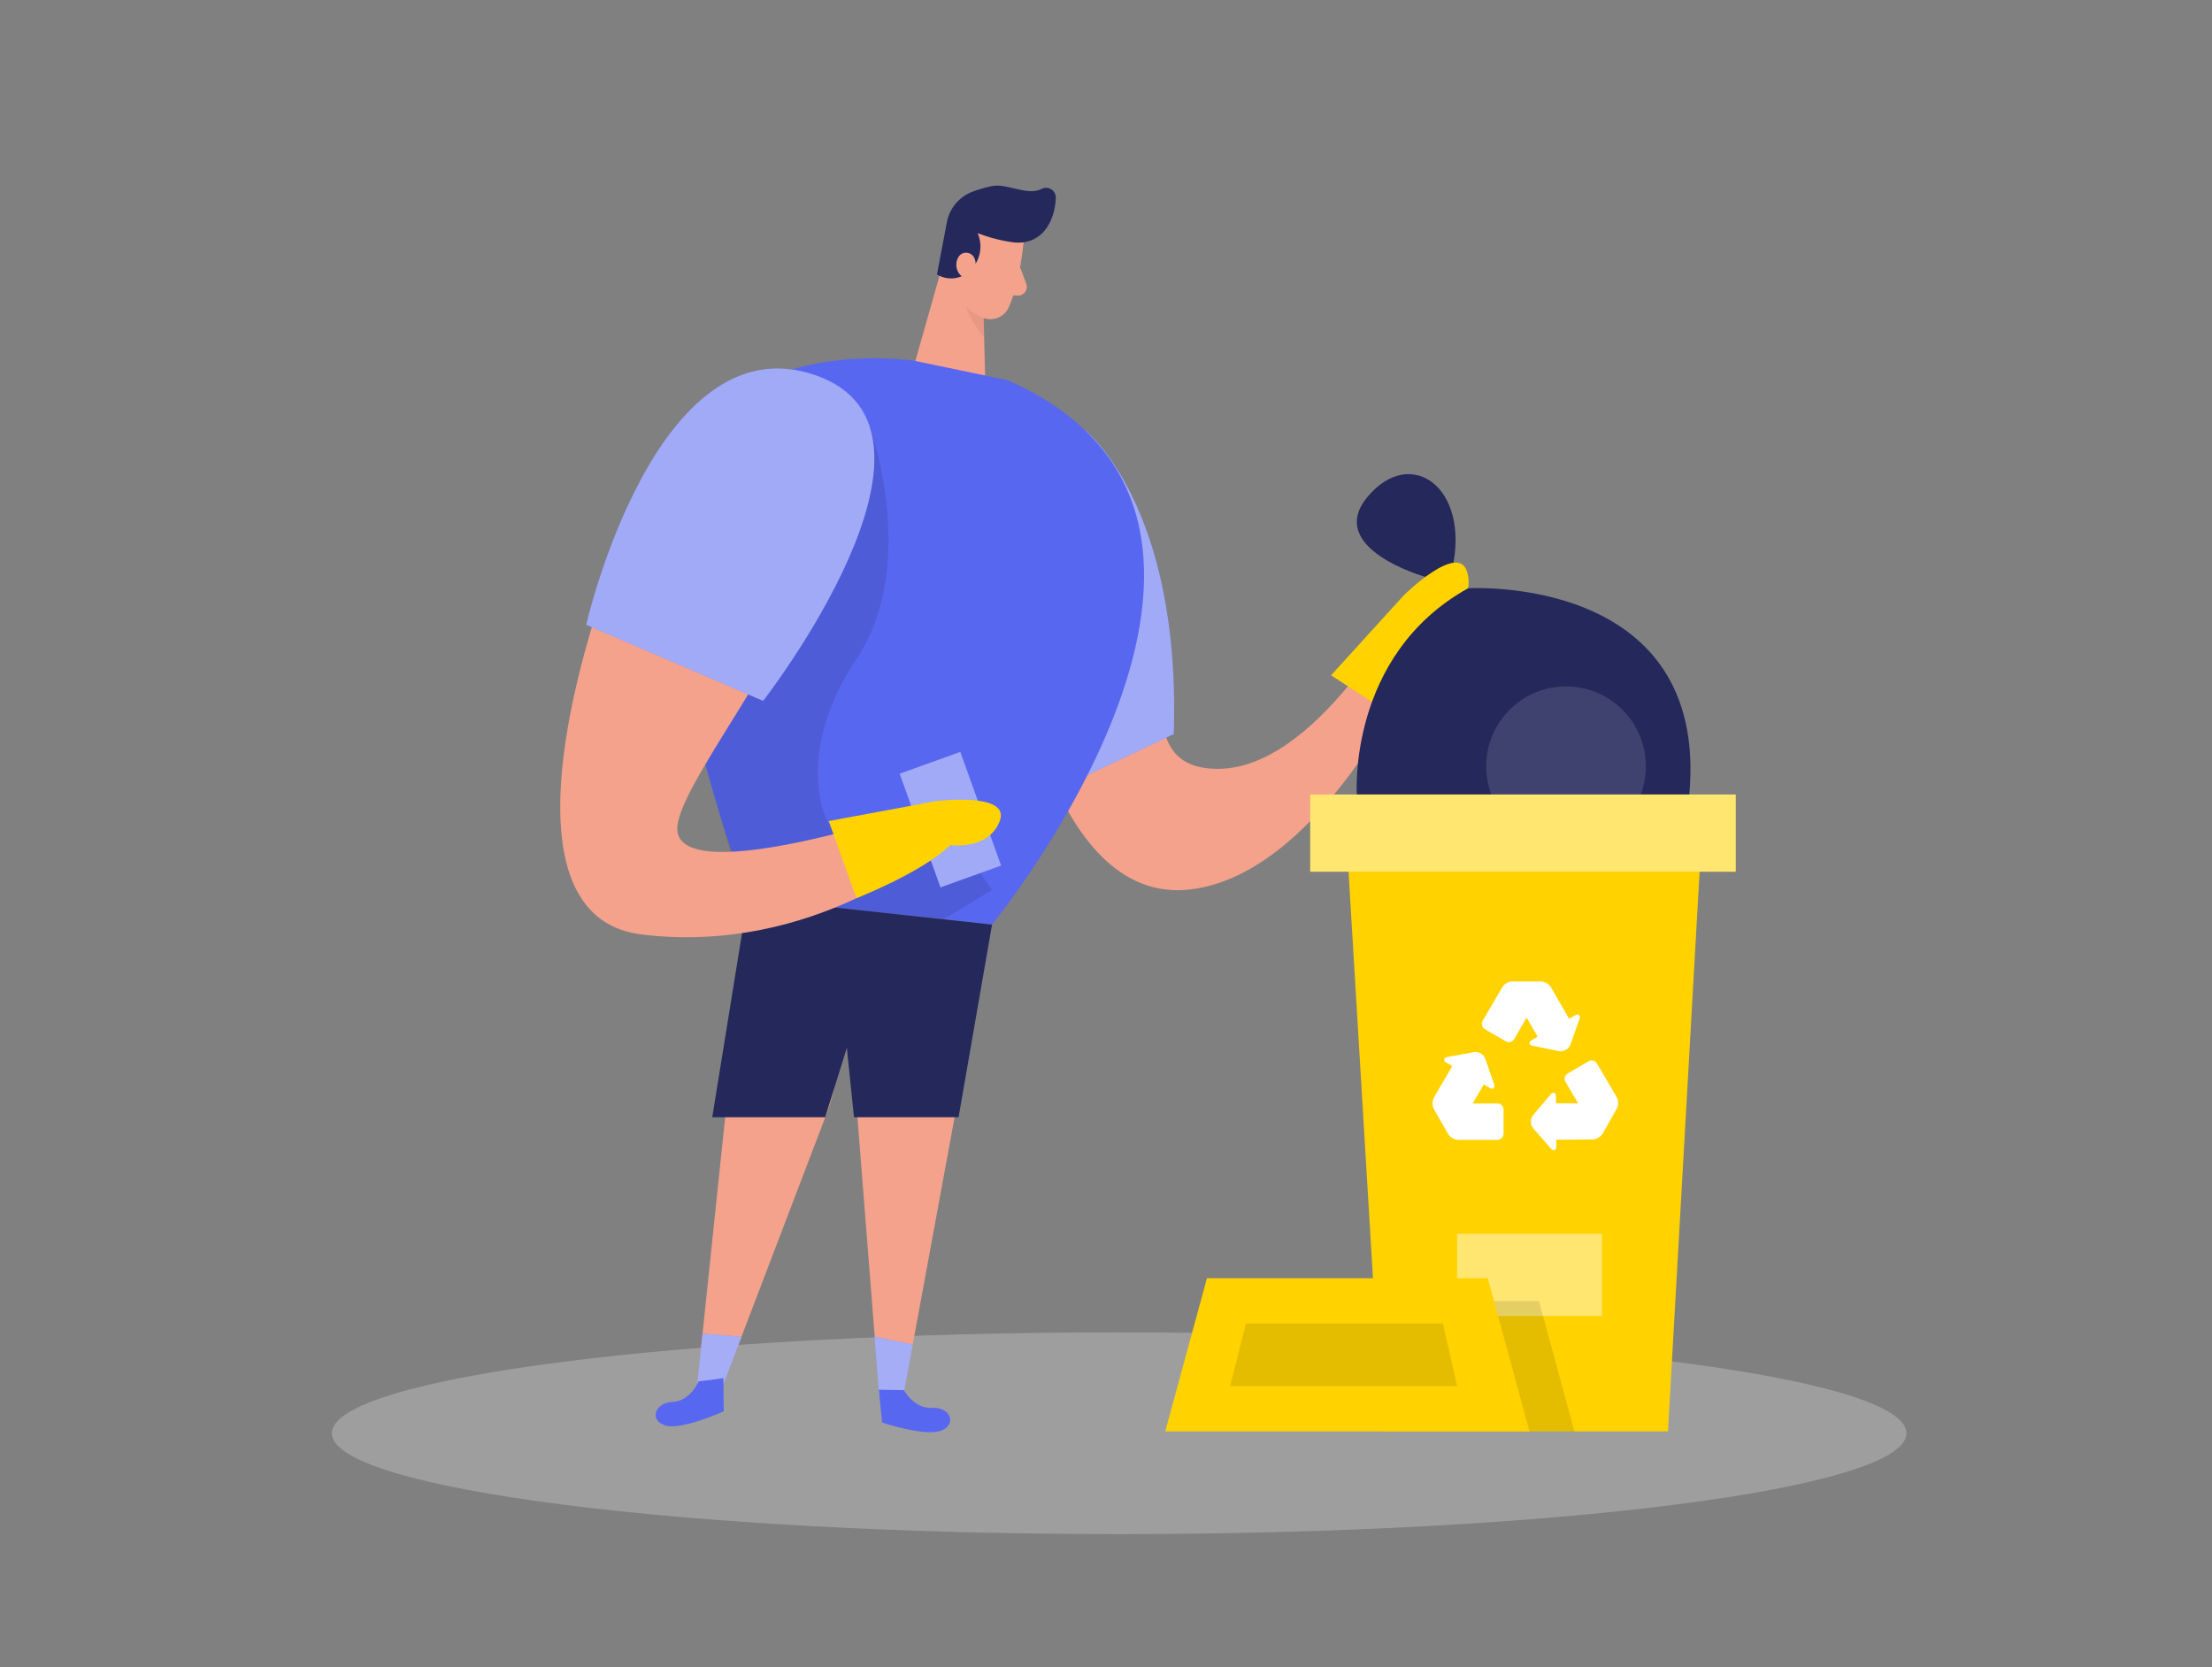 <?xml version="1.0" encoding="UTF-8"?>
<svg xmlns="http://www.w3.org/2000/svg" xmlns:xlink="http://www.w3.org/1999/xlink" width="406pt" height="306pt" viewBox="0 0 406 306" version="1.1">
<rect x="0" y="0" width="406" height="306" fill="#808080" stroke="none"/>
<defs>
<filter id="alpha" filterUnits="objectBoundingBox" x="0%" y="0%" width="100%" height="100%">
  <feColorMatrix type="matrix" in="SourceGraphic" values="0 0 0 0 1 0 0 0 0 1 0 0 0 0 1 0 0 0 1 0"/>
</filter>
<mask id="mask0">
  <g filter="url(#alpha)">
<rect x="0" y="0" width="406" height="306" style="fill:rgb(0%,0%,0%);fill-opacity:0.439;stroke:none;"/>
  </g>
</mask>
<clipPath id="clip1">
  <rect x="0" y="0" width="406" height="306"/>
</clipPath>
<g id="surface5" clip-path="url(#clip1)">
<path style=" stroke:none;fill-rule:nonzero;fill:rgb(100%,100%,100%);fill-opacity:1;" d="M 199.246 79.035 C 199.246 79.035 216.812 92.902 215.434 134.73 L 191.938 145.895 Z M 199.246 79.035 "/>
</g>
<mask id="mask1">
  <g filter="url(#alpha)">
<rect x="0" y="0" width="406" height="306" style="fill:rgb(0%,0%,0%);fill-opacity:0.302;stroke:none;"/>
  </g>
</mask>
<clipPath id="clip2">
  <rect x="0" y="0" width="406" height="306"/>
</clipPath>
<g id="surface8" clip-path="url(#clip2)">
<path style=" stroke:none;fill-rule:nonzero;fill:rgb(90.196%,90.196%,90.196%);fill-opacity:1;" d="M 349.922 263.055 C 349.922 252.832 285.223 244.543 205.414 244.543 C 125.609 244.543 60.91 252.832 60.91 263.055 C 60.91 273.281 125.609 281.57 205.414 281.57 C 285.223 281.57 349.922 273.281 349.922 263.055 Z M 349.922 263.055 "/>
</g>
<mask id="mask2">
  <g filter="url(#alpha)">
<rect x="0" y="0" width="406" height="306" style="fill:rgb(0%,0%,0%);fill-opacity:0.31;stroke:none;"/>
  </g>
</mask>
<clipPath id="clip3">
  <rect x="0" y="0" width="406" height="306"/>
</clipPath>
<g id="surface11" clip-path="url(#clip3)">
<path style=" stroke:none;fill-rule:nonzero;fill:rgb(80.784%,50.588%,44.706%);fill-opacity:1;" d="M 180.672 55.691 C 179.078 55.086 177.699 54.027 176.703 52.648 C 176.703 52.648 176.367 57.043 180.66 61.945 Z M 180.672 55.691 "/>
</g>
<mask id="mask3">
  <g filter="url(#alpha)">
<rect x="0" y="0" width="406" height="306" style="fill:rgb(0%,0%,0%);fill-opacity:0.459;stroke:none;"/>
  </g>
</mask>
<clipPath id="clip4">
  <rect x="0" y="0" width="406" height="306"/>
</clipPath>
<g id="surface14" clip-path="url(#clip4)">
<path style=" stroke:none;fill-rule:nonzero;fill:rgb(100%,100%,100%);fill-opacity:1;" d="M 167.527 246.785 L 160.512 245.324 L 161.344 255.93 L 165.578 257.371 Z M 167.527 246.785 "/>
</g>
<mask id="mask4">
  <g filter="url(#alpha)">
<rect x="0" y="0" width="406" height="306" style="fill:rgb(0%,0%,0%);fill-opacity:0.459;stroke:none;"/>
  </g>
</mask>
<clipPath id="clip5">
  <rect x="0" y="0" width="406" height="306"/>
</clipPath>
<g id="surface17" clip-path="url(#clip5)">
<path style=" stroke:none;fill-rule:nonzero;fill:rgb(100%,100%,100%);fill-opacity:1;" d="M 128.957 244.766 L 136.102 245.355 L 132.305 255.293 L 127.828 255.473 Z M 128.957 244.766 "/>
</g>
<mask id="mask5">
  <g filter="url(#alpha)">
<rect x="0" y="0" width="406" height="306" style="fill:rgb(0%,0%,0%);fill-opacity:0.122;stroke:none;"/>
  </g>
</mask>
<clipPath id="clip6">
  <rect x="0" y="0" width="406" height="306"/>
</clipPath>
<g id="surface20" clip-path="url(#clip6)">
<path style=" stroke:none;fill-rule:nonzero;fill:rgb(100%,100%,100%);fill-opacity:1;" d="M 302.094 140.637 C 302.094 148.73 295.531 155.293 287.438 155.293 C 279.344 155.293 272.781 148.73 272.781 140.637 C 272.781 132.543 279.344 125.98 287.438 125.98 C 295.531 125.98 302.094 132.543 302.094 140.637 Z M 302.094 140.637 "/>
</g>
<mask id="mask6">
  <g filter="url(#alpha)">
<rect x="0" y="0" width="406" height="306" style="fill:rgb(0%,0%,0%);fill-opacity:0.102;stroke:none;"/>
  </g>
</mask>
<clipPath id="clip7">
  <rect x="0" y="0" width="406" height="306"/>
</clipPath>
<g id="surface23" clip-path="url(#clip7)">
<path style=" stroke:none;fill-rule:nonzero;fill:rgb(0%,0%,0%);fill-opacity:1;" d="M 159.66 78.355 C 159.66 78.355 168.855 103.578 157.113 121.109 C 145.367 138.637 150.543 154.504 157.113 155.812 C 163.68 157.121 174.438 152.117 174.438 152.117 L 182.082 163.375 L 173.117 168.742 L 147.613 166.105 L 134.07 156.297 C 134.07 156.297 130.121 142.668 129.453 140.301 C 128.781 137.938 128.52 88.73 159.66 78.355 Z M 159.66 78.355 "/>
</g>
<mask id="mask7">
  <g filter="url(#alpha)">
<rect x="0" y="0" width="406" height="306" style="fill:rgb(0%,0%,0%);fill-opacity:0.439;stroke:none;"/>
  </g>
</mask>
<clipPath id="clip8">
  <rect x="0" y="0" width="406" height="306"/>
</clipPath>
<g id="surface26" clip-path="url(#clip8)">
<path style=" stroke:none;fill-rule:nonzero;fill:rgb(100%,100%,100%);fill-opacity:1;" d="M 107.59 114.672 L 140.07 128.641 C 140.07 128.641 178.641 79.008 149.742 68.887 C 120.41 58.605 107.59 114.672 107.59 114.672 Z M 107.59 114.672 "/>
</g>
<mask id="mask8">
  <g filter="url(#alpha)">
<rect x="0" y="0" width="406" height="306" style="fill:rgb(0%,0%,0%);fill-opacity:0.439;stroke:none;"/>
  </g>
</mask>
<clipPath id="clip9">
  <rect x="0" y="0" width="406" height="306"/>
</clipPath>
<g id="surface29" clip-path="url(#clip9)">
<path style=" stroke:none;fill-rule:nonzero;fill:rgb(100%,100%,100%);fill-opacity:1;" d="M 240.484 145.824 L 318.578 145.824 L 318.578 159.992 L 240.484 159.992 Z M 240.484 145.824 "/>
</g>
<mask id="mask9">
  <g filter="url(#alpha)">
<rect x="0" y="0" width="406" height="306" style="fill:rgb(0%,0%,0%);fill-opacity:0.439;stroke:none;"/>
  </g>
</mask>
<clipPath id="clip10">
  <rect x="0" y="0" width="406" height="306"/>
</clipPath>
<g id="surface32" clip-path="url(#clip10)">
<path style=" stroke:none;fill-rule:nonzero;fill:rgb(100%,100%,100%);fill-opacity:1;" d="M 267.434 226.457 L 294.035 226.457 L 294.035 241.527 L 267.434 241.527 Z M 267.434 226.457 "/>
</g>
<mask id="mask10">
  <g filter="url(#alpha)">
<rect x="0" y="0" width="406" height="306" style="fill:rgb(0%,0%,0%);fill-opacity:0.102;stroke:none;"/>
  </g>
</mask>
<clipPath id="clip11">
  <rect x="0" y="0" width="406" height="306"/>
</clipPath>
<g id="surface35" clip-path="url(#clip11)">
<path style=" stroke:none;fill-rule:nonzero;fill:rgb(0%,0%,0%);fill-opacity:1;" d="M 274.285 238.789 L 282.465 238.789 L 288.98 262.723 L 253.688 262.723 Z M 274.285 238.789 "/>
</g>
<mask id="mask11">
  <g filter="url(#alpha)">
<rect x="0" y="0" width="406" height="306" style="fill:rgb(0%,0%,0%);fill-opacity:0.439;stroke:none;"/>
  </g>
</mask>
<clipPath id="clip12">
  <rect x="0" y="0" width="406" height="306"/>
</clipPath>
<g id="surface38" clip-path="url(#clip12)">
<path style=" stroke:none;fill-rule:nonzero;fill:rgb(100%,100%,100%);fill-opacity:1;" d="M 165.129 142.004 L 176.258 138.004 L 183.75 158.867 L 172.621 162.863 Z M 165.129 142.004 "/>
</g>
<mask id="mask12">
  <g filter="url(#alpha)">
<rect x="0" y="0" width="406" height="306" style="fill:rgb(0%,0%,0%);fill-opacity:0.102;stroke:none;"/>
  </g>
</mask>
<clipPath id="clip13">
  <rect x="0" y="0" width="406" height="306"/>
</clipPath>
<g id="surface41" clip-path="url(#clip13)">
<path style=" stroke:none;fill-rule:nonzero;fill:rgb(0%,0%,0%);fill-opacity:1;" d="M 264.844 242.918 L 228.691 242.918 L 225.777 254.41 L 267.434 254.41 Z M 264.844 242.918 "/>
</g>
</defs>
<g id="surface1">
<path style=" stroke:none;fill-rule:nonzero;fill:rgb(14.118%,15.686%,35.686%);fill-opacity:1;" d="M 261.625 105.883 C 261.625 105.883 243.07 100.676 251.02 91.176 C 258.969 81.676 269.828 89.492 266.57 104.309 Z M 261.625 105.883 "/>
<path style=" stroke:none;fill-rule:nonzero;fill:rgb(95.686%,63.529%,54.902%);fill-opacity:1;" d="M 185.625 115.535 C 185.625 115.535 191.938 166.5 218.539 163.242 C 245.145 159.984 263.777 113.941 263.777 113.941 L 258.105 110.023 C 258.105 110.023 241.57 141.836 222.863 141.105 C 204.156 140.375 220.254 113.465 206.27 88.59 C 192.281 63.711 180.965 102.059 185.625 115.535 Z M 185.625 115.535 "/>
<path style=" stroke:none;fill-rule:nonzero;fill:rgb(100%,82.353%,0%);fill-opacity:1;" d="M 244.309 123.949 L 256.918 132.152 C 256.918 132.152 263.543 121.383 264.742 113.973 C 264.742 113.973 270.922 110.574 269.289 104.98 C 267.656 99.387 257.668 109.254 257.668 109.254 Z M 244.309 123.949 "/>
<path style=" stroke:none;fill-rule:nonzero;fill:rgb(14.118%,15.686%,35.686%);fill-opacity:1;" d="M 269.461 107.973 C 269.461 107.973 313.738 105.266 310.062 145.824 L 249.039 145.824 C 249.039 145.824 247.293 120.285 269.461 107.973 Z M 269.461 107.973 "/>
<path style=" stroke:none;fill-rule:nonzero;fill:rgb(34.51%,40.392%,94.118%);fill-opacity:1;" d="M 199.246 79.035 C 199.246 79.035 216.812 92.902 215.434 134.73 L 191.938 145.895 Z M 199.246 79.035 "/>
<use xlink:href="#surface5" mask="url(#mask0)"/>
<use xlink:href="#surface8" mask="url(#mask1)"/>
<path style=" stroke:none;fill-rule:nonzero;fill:rgb(95.686%,63.529%,54.902%);fill-opacity:1;" d="M 174.367 43.828 L 167.789 67.02 L 180.832 69.73 L 180.375 51.766 Z M 174.367 43.828 "/>
<use xlink:href="#surface11" mask="url(#mask2)"/>
<path style=" stroke:none;fill-rule:nonzero;fill:rgb(95.686%,63.529%,54.902%);fill-opacity:1;" d="M 187.867 44.508 C 187.867 44.508 187.215 51.836 185.145 56.414 C 184.742 57.309 183.996 58.004 183.078 58.348 C 182.156 58.695 181.137 58.66 180.242 58.25 C 177.949 57.176 175.168 55.051 175.035 51.082 L 174.023 44.375 C 173.879 41.586 175.504 39.008 178.082 37.941 C 182.699 35.727 188.484 40.062 187.867 44.508 Z M 187.867 44.508 "/>
<path style=" stroke:none;fill-rule:nonzero;fill:rgb(14.118%,15.686%,35.686%);fill-opacity:1;" d="M 186.02 44.488 C 183.766 44.18 181.555 43.609 179.434 42.793 C 180.43 45.051 179.965 47.688 178.254 49.469 C 176.645 51.234 174.012 51.613 171.973 50.375 L 173.738 41.086 C 174.145 38.348 176.031 36.055 178.641 35.129 C 179.738 34.73 180.867 34.406 182.012 34.164 C 184.883 33.566 188.484 36.043 191.207 34.66 C 191.762 34.379 192.422 34.41 192.949 34.742 C 193.477 35.07 193.793 35.652 193.785 36.273 C 193.703 39.188 192.402 43.551 188.305 44.395 C 187.551 44.551 186.781 44.582 186.02 44.488 Z M 186.02 44.488 "/>
<path style=" stroke:none;fill-rule:nonzero;fill:rgb(95.686%,63.529%,54.902%);fill-opacity:1;" d="M 179.066 49.34 C 179.066 49.34 179.512 46.535 177.383 46.383 C 175.25 46.23 174.578 50.262 177.383 51.145 Z M 179.066 49.34 "/>
<path style=" stroke:none;fill-rule:nonzero;fill:rgb(95.686%,63.529%,54.902%);fill-opacity:1;" d="M 180 179.066 L 165.578 257.371 L 161.387 255.93 L 157.07 201.211 C 156.562 192.391 159.984 187.398 153.934 180.914 L 160.227 173.969 Z M 180 179.066 "/>
<path style=" stroke:none;fill-rule:nonzero;fill:rgb(34.51%,40.392%,94.118%);fill-opacity:1;" d="M 184.934 69.77 L 167.82 66.219 C 167.82 66.219 141.824 61.984 127.828 78.906 C 112.078 97.977 137.238 164.844 137.238 164.844 L 182.082 169.695 C 182.082 169.695 242.922 95.316 184.934 69.77 Z M 184.934 69.77 "/>
<path style=" stroke:none;fill-rule:nonzero;fill:rgb(34.51%,40.392%,94.118%);fill-opacity:1;" d="M 167.527 246.785 L 160.512 245.324 L 161.344 255.93 L 165.578 257.371 Z M 167.527 246.785 "/>
<use xlink:href="#surface14" mask="url(#mask3)"/>
<path style=" stroke:none;fill-rule:nonzero;fill:rgb(95.686%,63.529%,54.902%);fill-opacity:1;" d="M 136.113 176.285 L 127.828 255.453 L 132.305 255.27 L 151.883 203.992 C 154.867 195.672 153 189.914 160.613 185.438 L 156.555 177.004 Z M 136.113 176.285 "/>
<path style=" stroke:none;fill-rule:nonzero;fill:rgb(34.51%,40.392%,94.118%);fill-opacity:1;" d="M 128.957 244.766 L 136.102 245.355 L 132.305 255.293 L 127.828 255.473 Z M 128.957 244.766 "/>
<use xlink:href="#surface17" mask="url(#mask4)"/>
<use xlink:href="#surface20" mask="url(#mask5)"/>
<path style=" stroke:none;fill-rule:nonzero;fill:rgb(14.118%,15.686%,35.686%);fill-opacity:1;" d="M 182.082 169.695 L 175.941 205.059 L 156.746 205.059 L 154.109 179.449 L 137.238 164.844 Z M 182.082 169.695 "/>
<use xlink:href="#surface23" mask="url(#mask6)"/>
<path style=" stroke:none;fill-rule:nonzero;fill:rgb(14.118%,15.686%,35.686%);fill-opacity:1;" d="M 137.238 164.844 L 130.73 205.059 L 151.469 205.059 L 161.629 172.348 Z M 137.238 164.844 "/>
<path style=" stroke:none;fill-rule:nonzero;fill:rgb(34.51%,40.392%,94.118%);fill-opacity:1;" d="M 165.922 255.148 C 165.922 255.148 167.75 258.59 171.059 258.398 C 174.367 258.203 175.695 261.281 172.863 262.539 C 170.031 263.797 161.902 261.098 161.902 261.098 L 161.312 255.07 Z M 165.922 255.148 "/>
<path style=" stroke:none;fill-rule:nonzero;fill:rgb(34.51%,40.392%,94.118%);fill-opacity:1;" d="M 128.215 253.547 C 128.215 253.547 126.762 257.148 123.445 257.312 C 120.125 257.473 119.141 260.672 122.086 261.625 C 125.027 262.578 132.832 259.035 132.832 259.035 L 132.781 252.945 Z M 128.215 253.547 "/>
<path style=" stroke:none;fill-rule:nonzero;fill:rgb(95.686%,63.529%,54.902%);fill-opacity:1;" d="M 155.172 88.184 C 157.559 76.285 145.48 66.531 134.438 71.555 C 129.363 73.871 124.48 77.383 121.445 82.723 C 112.809 97.945 86.375 167.719 117.82 171.523 C 149.266 175.328 171.617 155.973 171.617 155.973 L 167.77 148.867 C 167.77 148.867 122.461 163.953 124.367 151.336 C 125.859 141.5 150.039 113.801 155.172 88.184 Z M 155.172 88.184 "/>
<path style=" stroke:none;fill-rule:nonzero;fill:rgb(95.686%,63.529%,54.902%);fill-opacity:1;" d="M 186.668 47.543 L 188.363 52.07 C 188.555 52.582 188.477 53.156 188.152 53.598 C 187.832 54.039 187.309 54.289 186.762 54.262 L 182.812 53.945 Z M 186.668 47.543 "/>
<path style=" stroke:none;fill-rule:nonzero;fill:rgb(34.51%,40.392%,94.118%);fill-opacity:1;" d="M 107.59 114.672 L 140.07 128.641 C 140.07 128.641 178.641 79.008 149.742 68.887 C 120.41 58.605 107.59 114.672 107.59 114.672 Z M 107.59 114.672 "/>
<use xlink:href="#surface26" mask="url(#mask7)"/>
<path style=" stroke:none;fill-rule:nonzero;fill:rgb(100%,82.353%,0%);fill-opacity:1;" d="M 306.145 262.723 L 253.688 262.723 L 247.09 152.91 L 312.355 152.91 Z M 306.145 262.723 "/>
<path style=" stroke:none;fill-rule:nonzero;fill:rgb(100%,100%,100%);fill-opacity:1;" d="M 286.066 192.91 C 287.02 193.094 287.965 192.551 288.281 191.633 L 289.953 186.852 C 290.02 186.66 289.957 186.449 289.805 186.32 C 289.648 186.191 289.43 186.172 289.254 186.273 L 288.008 186.992 L 284.707 181.277 C 284.297 180.574 283.543 180.141 282.727 180.141 L 277.652 180.141 C 276.84 180.141 276.09 180.574 275.684 181.277 L 272.141 187.367 C 271.992 187.629 271.949 187.938 272.027 188.227 C 272.105 188.516 272.297 188.762 272.559 188.91 L 276.383 191.125 C 276.926 191.43 277.613 191.246 277.926 190.707 L 280.199 186.77 L 282.23 190.293 L 280.973 191.012 C 280.801 191.117 280.711 191.312 280.746 191.512 C 280.777 191.707 280.93 191.863 281.125 191.906 Z M 286.066 192.91 "/>
<path style=" stroke:none;fill-rule:nonzero;fill:rgb(100%,100%,100%);fill-opacity:1;" d="M 296.695 203.566 C 297.105 202.859 297.105 201.988 296.695 201.285 L 293.113 195.195 C 292.789 194.656 292.098 194.48 291.559 194.797 L 287.742 197.031 C 287.207 197.352 287.027 198.047 287.348 198.582 L 289.652 202.5 L 285.59 202.5 L 285.59 201.051 C 285.586 200.848 285.461 200.672 285.273 200.602 C 285.082 200.531 284.871 200.586 284.738 200.734 L 281.461 204.582 C 280.824 205.316 280.824 206.406 281.461 207.141 L 284.789 210.945 C 284.922 211.098 285.133 211.152 285.324 211.082 C 285.512 211.012 285.637 210.832 285.641 210.633 L 285.641 209.18 L 292.238 209.129 C 293.051 209.125 293.801 208.688 294.207 207.984 Z M 296.695 203.566 "/>
<path style=" stroke:none;fill-rule:nonzero;fill:rgb(100%,100%,100%);fill-opacity:1;" d="M 274.852 202.531 L 270.305 202.531 L 272.336 199.031 L 273.582 199.762 C 273.758 199.859 273.977 199.84 274.133 199.711 C 274.285 199.582 274.348 199.375 274.285 199.184 L 272.648 194.41 C 272.34 193.492 271.398 192.941 270.445 193.121 L 265.465 194.035 C 265.266 194.078 265.117 194.234 265.082 194.43 C 265.051 194.629 265.141 194.824 265.312 194.93 L 266.559 195.66 L 263.23 201.363 C 262.824 202.07 262.824 202.941 263.23 203.648 L 265.758 208.062 C 266.168 208.766 266.914 209.199 267.727 209.211 L 274.832 209.211 C 275.453 209.207 275.957 208.707 275.969 208.086 L 275.969 203.66 C 275.969 203.035 275.465 202.527 274.84 202.523 Z M 274.852 202.531 "/>
<path style=" stroke:none;fill-rule:nonzero;fill:rgb(100%,82.353%,0%);fill-opacity:1;" d="M 240.484 145.824 L 318.578 145.824 L 318.578 159.992 L 240.484 159.992 Z M 240.484 145.824 "/>
<use xlink:href="#surface29" mask="url(#mask8)"/>
<use xlink:href="#surface32" mask="url(#mask9)"/>
<use xlink:href="#surface35" mask="url(#mask10)"/>
<path style=" stroke:none;fill-rule:nonzero;fill:rgb(100%,82.353%,0%);fill-opacity:1;" d="M 273.074 234.605 L 221.523 234.605 L 213.871 262.723 L 280.73 262.723 Z M 273.074 234.605 "/>
<path style=" stroke:none;fill-rule:nonzero;fill:rgb(34.51%,40.392%,94.118%);fill-opacity:1;" d="M 165.129 142.004 L 176.258 138.004 L 183.75 158.867 L 172.621 162.863 Z M 165.129 142.004 "/>
<use xlink:href="#surface38" mask="url(#mask11)"/>
<use xlink:href="#surface41" mask="url(#mask12)"/>
<path style=" stroke:none;fill-rule:nonzero;fill:rgb(100%,82.353%,0%);fill-opacity:1;" d="M 152.117 150.695 L 157.191 164.844 C 157.191 164.844 168.988 160.289 174.449 155.102 C 174.449 155.102 181.43 156.117 183.5 150.695 C 185.574 145.277 171.668 147.062 171.668 147.062 Z M 152.117 150.695 "/>
</g>
</svg>
